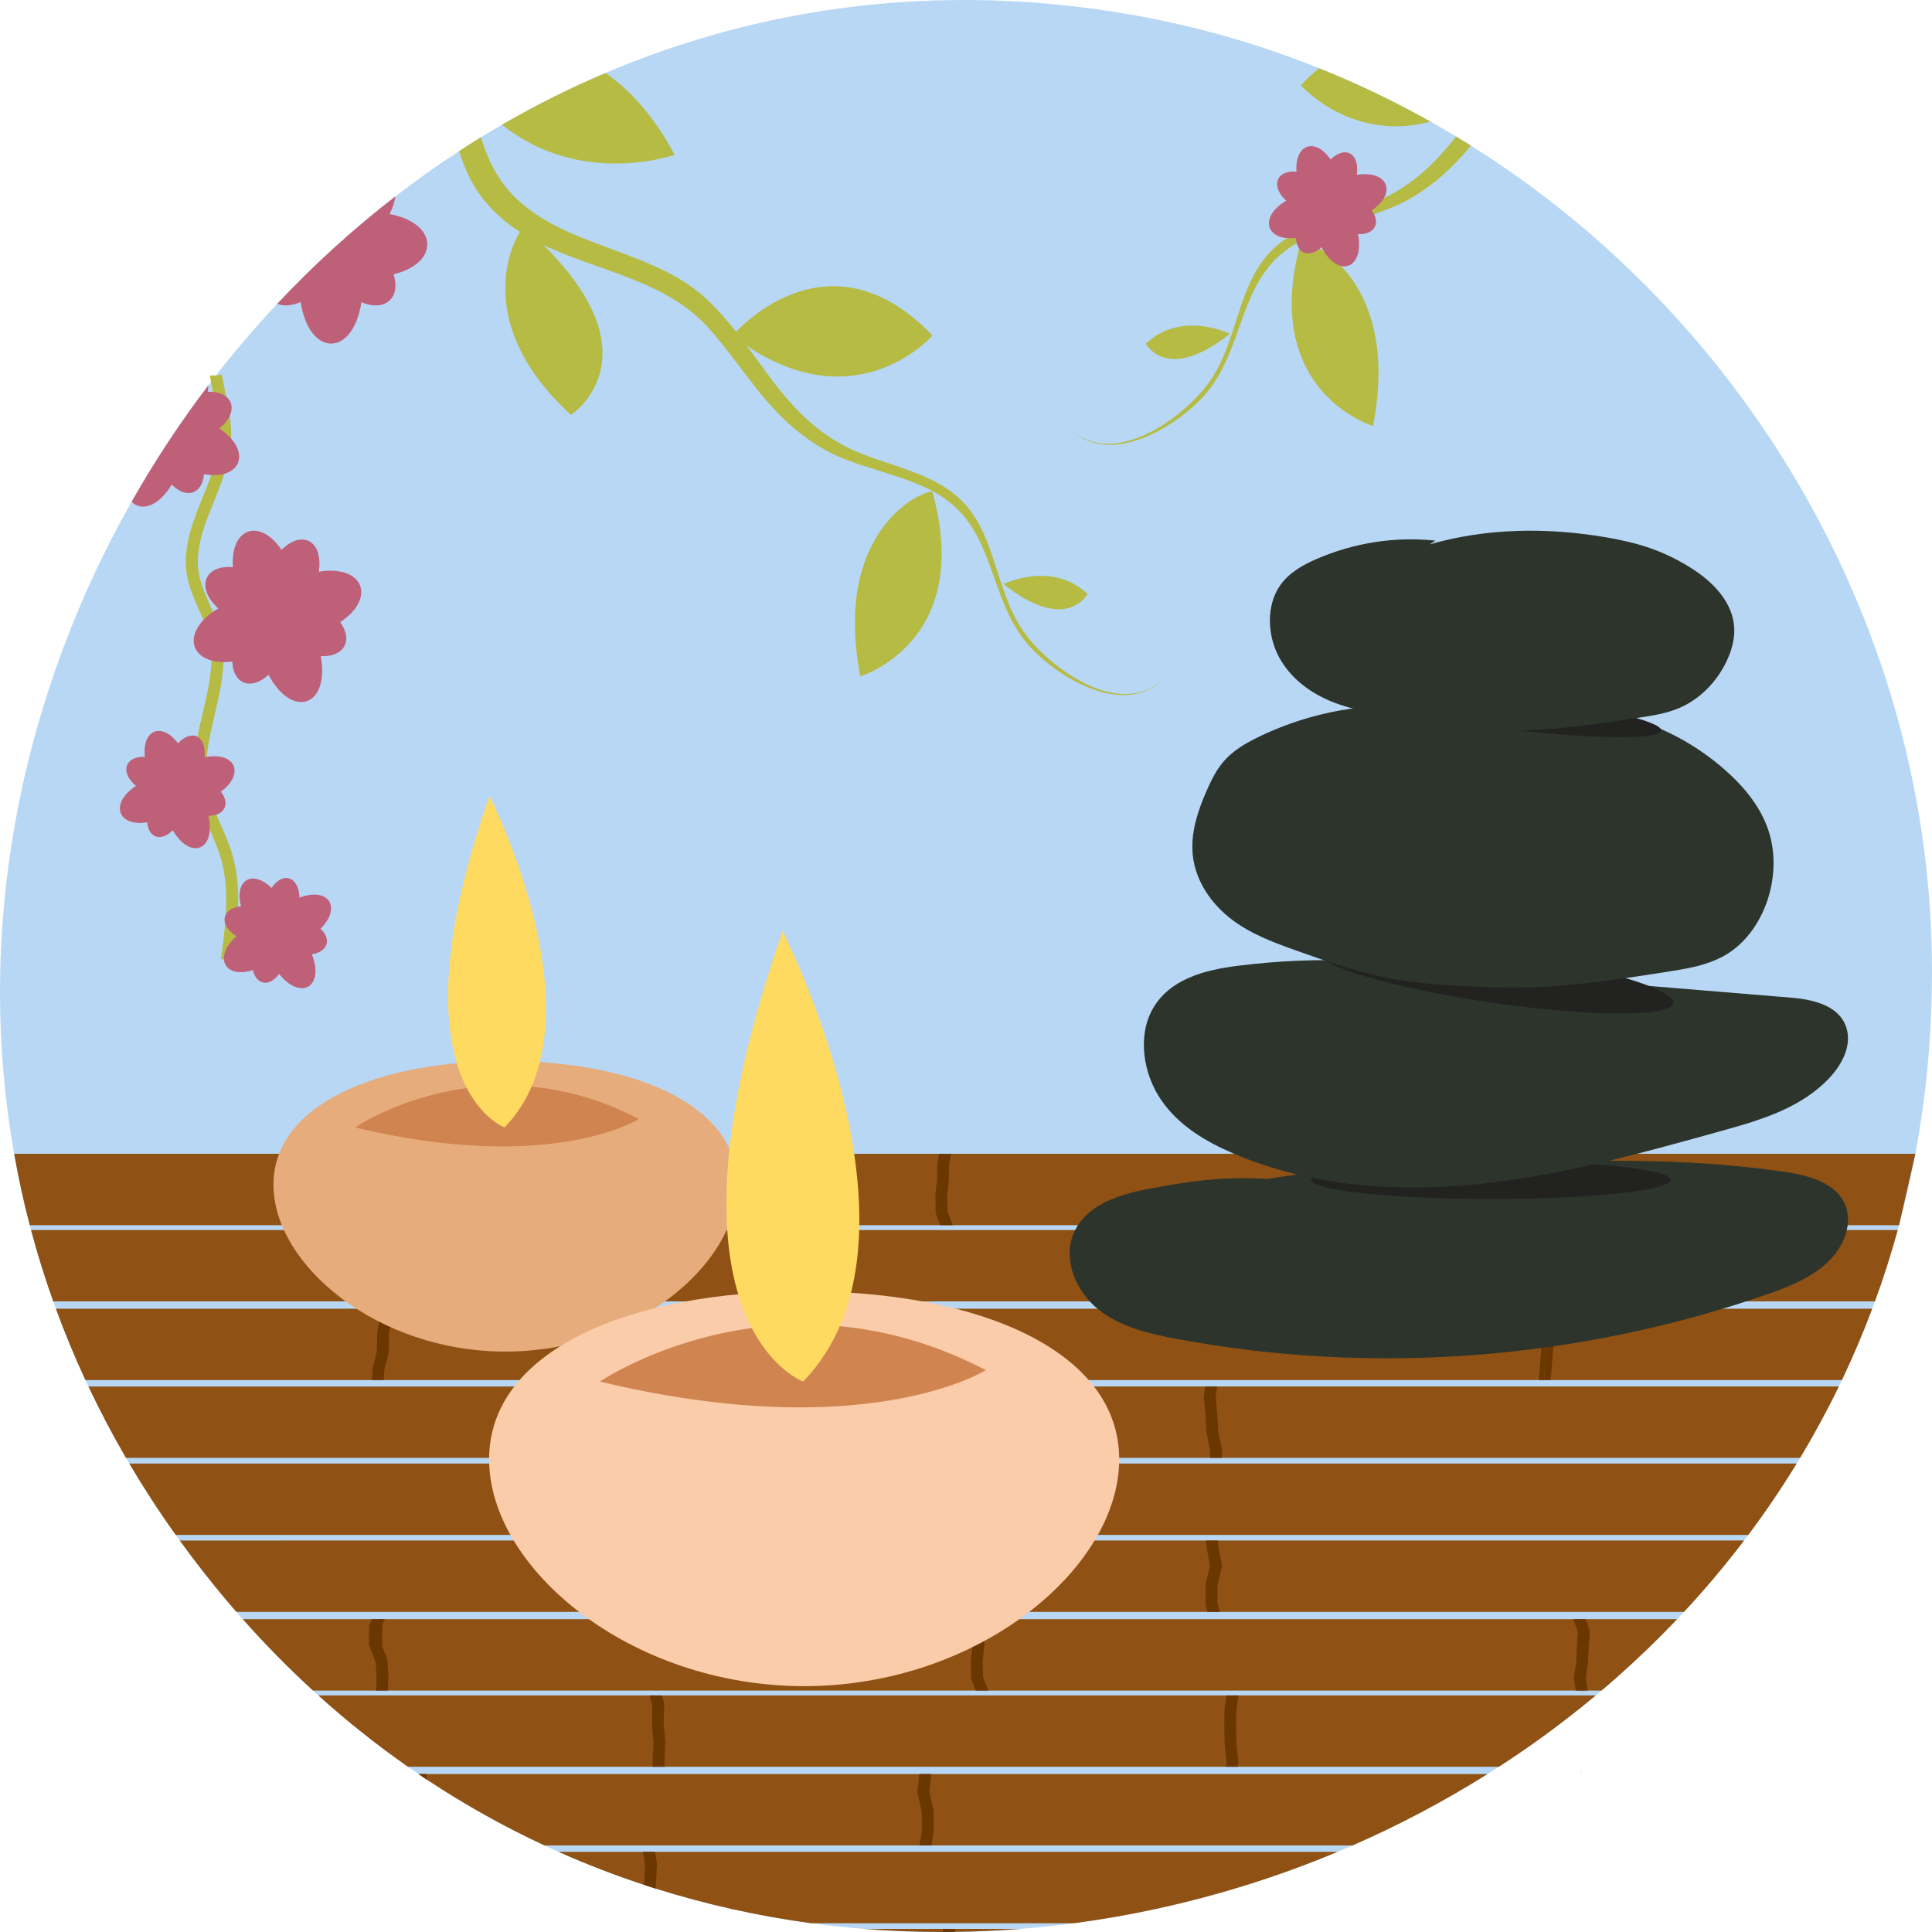 <?xml version="1.0" encoding="iso-8859-1"?>
<!-- Generator: Adobe Illustrator 19.2.1, SVG Export Plug-In . SVG Version: 6.00 Build 0)  -->
<svg version="1.1" xmlns="http://www.w3.org/2000/svg" xmlns:xlink="http://www.w3.org/1999/xlink" x="0px" y="0px"
	 viewBox="0 0 965 965" style="enable-background:new 0 0 965 965;" xml:space="preserve">
<g id="Candles__x26__Stones">
	<g>
		<path style="fill:#B8D7F4;" d="M965,485.206c0,6.797-0.13,13.532-0.39,20.206c-0.01,0.153-0.02,0.307-0.02,0.45
			c-0.31,7.595-0.781,15.118-1.421,22.56c-0.17,2.119-0.37,4.227-0.571,6.326c-1.391,14.136-3.373,27.995-5.916,41.557
			c-2.262,12.13-4.985,24.013-8.128,35.662c-0.22,0.809-0.43,1.617-0.661,2.416c-3.343,12.15-7.147,24.034-11.401,35.651
			c-0.44,1.208-0.891,2.426-1.341,3.633c-4.574,12.191-9.639,24.085-15.145,35.651c-0.511,1.075-1.021,2.139-1.542,3.204
			c-5.946,12.253-12.402,24.136-19.339,35.662c-0.571,0.952-1.141,1.894-1.722,2.835c-7.527,12.314-15.595,24.208-24.173,35.662
			c-0.691,0.931-1.391,1.852-2.092,2.784c-3.373,4.432-6.827,8.813-10.35,13.112c-6.326,7.738-12.893,15.262-19.679,22.549
			c-1.131,1.218-2.262,2.426-3.413,3.624c-9.519,10.021-19.459,19.602-29.769,28.732c-2.633,2.344-5.295,4.657-7.988,6.93
			c-0.951,0.809-1.912,1.617-2.873,2.416c-5.005,4.187-10.1,8.26-15.265,12.232c-7.447,5.742-15.065,11.259-22.832,16.561
			c-3.413,2.334-6.847,4.616-10.32,6.858c-1.882,1.218-3.764,2.426-5.665,3.624c-21.551,13.542-44.113,25.467-67.416,35.661
			c-2.492,1.085-4.995,2.16-7.507,3.204c-13.833,5.793-27.927,10.993-42.211,15.558c-1.932,0.624-3.874,1.228-5.816,1.822
			c-27.307,8.393-55.304,14.525-83.621,18.271c-8.959,1.198-17.947,2.139-26.956,2.846c-10.811,0.849-21.661,1.351-32.512,1.484
			c-1.972,0.031-3.944,0.051-5.916,0.051c-13.173,0.01-26.346-0.491-39.498-1.535c-8.829-0.706-17.647-1.658-26.436-2.846
			c-26.175-3.552-52.131-9.274-77.576-17.288c-1.942-0.604-3.884-1.228-5.826-1.873c-14.434-4.75-28.698-10.236-42.732-16.49
			c-2.352-1.044-4.695-2.109-7.037-3.204c-20.11-9.366-39.739-20.308-58.727-32.877c-1.391-0.921-2.773-1.842-4.154-2.784
			c-1.762-1.198-3.513-2.406-5.265-3.624c-15.405-10.768-30.37-22.642-44.794-35.651c-0.881-0.798-1.772-1.607-2.653-2.416
			c-12.092-11.075-23.803-22.959-35.074-35.662c-1.061-1.198-2.122-2.405-3.183-3.624c-7.808-8.987-15.405-18.373-22.772-28.169
			c-1.872-2.487-3.714-4.985-5.525-7.493c-0.671-0.932-1.341-1.853-2.002-2.784c-8.368-11.73-16.096-23.624-23.203-35.662
			c-0.551-0.942-1.111-1.894-1.652-2.835c-6.847-11.761-13.093-23.665-18.758-35.662c-0.511-1.065-1.011-2.129-1.501-3.204
			c-5.475-11.792-10.39-23.686-14.754-35.651c-0.45-1.208-0.891-2.415-1.321-3.633c-4.214-11.822-7.908-23.717-11.091-35.651
			c-0.22-0.809-0.43-1.617-0.641-2.416c-3.093-11.853-5.686-23.747-7.788-35.662c-4.815-27.155-7.117-54.413-7.067-81.508
			c0.03-21.935,1.602-43.758,4.624-65.325c8.799-62.97,29.929-123.782,61.13-178.871c11.451-20.205,24.244-39.633,38.297-58.119
			c1.251-1.658,2.522-3.306,3.804-4.944c0,0,0,0,0-0.01c9.659-12.385,19.859-24.32,30.6-35.764
			c18.188-19.387,37.907-37.351,58.967-53.626c10.3-7.963,20.93-15.528,31.861-22.652c3.613-2.354,7.257-4.668,10.941-6.93
			c3.483-2.129,6.997-4.228,10.54-6.275c16.606-9.622,33.833-18.261,51.64-25.825c13.453-5.722,27.227-10.829,41.3-15.272
			C412.672-0.606,488.797-6.645,568.945,8.043c14.904,2.733,29.549,6.162,43.923,10.277c15.675,4.473,31.02,9.745,45.985,15.753
			c19.209,7.707,37.807,16.643,55.704,26.695c4.284,2.395,8.538,4.872,12.742,7.411c2.482,1.494,4.945,3.009,7.397,4.555
			C873.331,159.697,965,315.323,965,485.206z"/>
		<g>
			<g>
				<path style="fill:#8F5214;" d="M956.682,576.305h-45.714H774.384h-3.483h-2.703h-184.6H475.093h-2.372H472.1h-2.993h-4.144
					H363.094h-77.686h-95.183h-15.795h-1.171h-2.042h-3.243H7.068c2.102,11.914,4.695,23.808,7.788,35.662h155.251h2.873h0.08h2.973
					h51.57h66.765h31.351h130.277h13.643h6.226h109.727H769.39h2.993h0.14h2.843h93.141h80.048L956.682,576.305z"/>
				<path style="fill:#8F5214;" d="M947.893,614.382c-3.343,12.15-7.147,24.034-11.401,35.651H26.587
					c-4.214-11.822-7.908-23.717-11.091-35.651H947.893z"/>
				<path style="fill:#8F5214;" d="M935.151,653.667c-4.574,12.191-9.639,24.085-15.145,35.651H42.662
					c-5.475-11.792-10.39-23.686-14.754-35.651H935.151z"/>
				<path style="fill:#8F5214;" d="M918.465,692.522c-5.946,12.253-12.402,24.136-19.339,35.662H62.922
					c-6.847-11.761-13.093-23.665-18.758-35.662H918.465z"/>
				<path style="fill:#8F5214;" d="M897.404,731.019c-7.527,12.314-15.595,24.208-24.173,35.662H87.776
					c-8.368-11.73-16.096-23.624-23.203-35.662H897.404z"/>
				<path style="fill:#8F5214;" d="M871.139,769.465c-3.373,4.432-6.827,8.813-10.35,13.112
					c-6.326,7.738-12.893,15.262-19.679,22.549H118.076c-7.808-8.987-15.405-18.373-22.772-28.169
					c-1.872-2.487-3.714-4.985-5.525-7.493H871.139z"/>
				<g>
					<g>
						<polygon style="fill:#6A3700;" points="173.262,576.308 173.238,579.088 173.156,589.736 173.061,600.989 172.848,597.206 
							169.551,588.624 169.598,580.055 171.217,576.308 						"/>
					</g>
					<g>
						<polygon style="fill:#6A3700;" points="176.3,605.776 176.028,611.964 173.061,611.964 172.978,611.964 170.106,611.964 
							170.378,605.812 169.929,597.859 166.584,589.192 166.643,579.402 167.978,576.308 174.432,576.308 173.238,579.088 
							172.541,580.695 172.506,588.056 173.156,589.736 175.768,596.553 						"/>
					</g>
				</g>
				<g>
					<g>
						<polygon style="fill:#6A3700;" points="475.864,611.964 473.251,605.099 473.098,597.569 473.901,589.664 474.067,581.626 
							475.095,576.308 472.72,576.308 472.105,576.308 469.103,576.308 468.204,580.961 468.003,589.301 467.188,597.387 
							467.353,605.957 469.635,611.964 						"/>
					</g>
				</g>
				<g>
					<g>
						<polygon style="fill:#6A3700;" points="772.579,613.209 772.378,611.964 771.349,605.558 772.023,601.11 772.52,611.964 
													"/>
					</g>
					<g>
						<polygon style="fill:#6A3700;" points="776.361,582.267 775.806,590.425 775.451,598.294 774.34,605.546 775.368,611.964 
							772.52,611.964 769.387,611.964 768.359,605.558 769.576,597.641 769.896,590.135 770.392,582.944 768.194,576.308 
							770.9,576.308 774.387,576.308 						"/>
					</g>
				</g>
				<g>
					<g>
						<polygon style="fill:#6A3700;" points="599.914,639.063 600.859,648.08 600.528,650.038 594.536,650.038 594.902,647.874 
							594.015,639.353 593.779,630.65 593.909,621.44 594.914,614.381 600.895,614.381 599.795,622.105 599.689,630.602 						"/>
					</g>
				</g>
				<g>
					<g>
						<polygon style="fill:#6A3700;" points="314.144,647.282 314.25,650.038 308.328,650.038 308.222,647.234 308.706,637.878 
							307.855,628.499 308.127,619.361 306.673,614.381 312.832,614.381 314.061,618.576 313.777,628.306 314.628,637.77 						"/>
					</g>
				</g>
				<g>
					<g>
						<polygon style="fill:#6A3700;" points="188.805,689.32 191.677,689.32 191.961,684.377 194.16,675.674 194.254,666.911 
							195.566,658.196 195.318,653.664 192.351,653.664 191.76,653.664 189.396,653.664 189.633,657.906 188.38,666.198 
							188.262,674.876 186.169,683.144 185.768,689.32 188.722,689.32 						"/>
					</g>
				</g>
				<g>
					<g>
						<polygon style="fill:#6A3700;" points="448.642,682.31 447.508,689.32 441.515,689.32 442.732,681.826 442.709,672.737 
							440.51,662.922 441.42,653.664 447.354,653.664 446.491,662.536 448.607,672.048 						"/>
					</g>
				</g>
				<g>
					<polygon style="fill:#6A3700;" points="769.346,661.605 770.032,671.178 769.31,680.593 768.59,689.32 771.474,689.32 
						772.017,653.664 769.133,653.664 					"/>
					<polygon style="fill:#6A3700;" points="775.244,661.363 775.043,653.664 772.088,653.664 772.041,651.851 772.017,653.664 
						771.556,689.32 774.511,689.32 775.197,681.089 775.965,671.19 					"/>
				</g>
				<g>
					<g>
						<polygon style="fill:#6A3700;" points="610.398,728.179 604.488,728.179 604.464,724.565 602.609,715.573 602.148,706.822 
							601.273,697.696 602.018,692.523 607.975,692.523 607.218,697.829 608.034,706.423 608.507,715.005 610.374,723.901 						"/>
					</g>
				</g>
				<g>
					<g>
						<polygon style="fill:#6A3700;" points="309.463,717.18 310.243,726.463 310.196,728.179 304.274,728.179 304.321,726.632 
							303.541,717.289 304.487,698.808 303.387,692.523 309.392,692.523 310.432,698.434 						"/>
					</g>
				</g>
				<g>
					<g>
						<polygon style="fill:#6A3700;" points="460.45,759.617 461.68,766.676 455.687,766.676 454.434,759.521 456.349,750.25 
							453.169,741.028 453.323,731.02 453.323,730.971 459.233,731.068 459.091,740.037 462.483,749.851 						"/>
					</g>
				</g>
				<g>
					<g>
						<polygon style="fill:#6A3700;" points="608.057,800.809 609.322,805.124 603.152,805.124 602.148,801.68 602.183,791.321 
							604.346,782.075 602.644,772.828 602.396,769.468 608.329,769.468 608.53,772.2 610.386,782.22 608.093,792.046 						"/>
					</g>
				</g>
				<g>
					<g>
						<polygon style="fill:#6A3700;" points="325.467,785.108 322.429,793.545 323.954,802.018 323.978,805.124 318.08,805.124 
							318.056,802.332 316.318,793.025 319.581,783.972 319.734,776.14 318.091,769.468 324.19,769.468 325.668,775.451 						"/>
					</g>
				</g>
			</g>
			<g>
				<path style="fill:#8F5214;" d="M837.696,808.75c-9.519,10.021-19.459,19.602-29.769,28.732c-2.633,2.344-5.295,4.657-7.988,6.93
					H156.333c-12.092-11.075-23.803-22.959-35.074-35.662H837.696z"/>
				<path style="fill:#8F5214;" d="M797.067,846.827c-5.005,4.187-10.1,8.26-15.265,12.232
					c-7.447,5.742-15.065,11.259-22.832,16.561c-3.413,2.334-6.847,4.616-10.32,6.858h-544.87
					c-15.405-10.768-30.37-22.642-44.794-35.651H797.067z"/>
				<path style="fill:#8F5214;" d="M742.984,886.102c-21.551,13.542-44.113,25.467-67.416,35.661H271.925
					c-20.11-9.366-39.739-20.308-58.727-32.877c-1.391-0.921-2.773-1.842-4.154-2.784H742.984z"/>
				<path style="fill:#8F5214;" d="M620.034,942.348c-27.307,8.393-55.304,14.525-83.621,18.271H405.095
					c-26.175-3.552-52.131-9.274-77.576-17.288c-1.942-0.604-3.884-1.228-5.826-1.873c-14.434-4.75-28.698-10.236-42.732-16.49
					h389.099c-13.833,5.793-27.927,10.993-42.211,15.558"/>
				<path style="fill:#8F5214;" d="M509.457,963.464c-10.811,0.849-21.661,1.351-32.512,1.484c-1.972,0.031-3.944,0.051-5.916,0.051
					c-13.173,0.01-26.346-0.491-39.498-1.535H509.457z"/>
				<g>
					<g>
						<polygon style="fill:#6A3700;" points="190.992,808.751 190.968,811.531 190.886,822.179 190.791,833.432 190.578,829.649 
							187.28,821.067 187.328,812.497 188.947,808.751 						"/>
					</g>
					<g>
						<polygon style="fill:#6A3700;" points="194.03,838.218 193.758,844.407 190.791,844.407 190.708,844.407 187.836,844.407 
							188.108,838.255 187.659,830.302 184.314,821.635 184.373,811.845 185.708,808.751 192.162,808.751 190.968,811.531 
							190.271,813.138 190.235,820.499 190.886,822.179 193.498,828.996 						"/>
					</g>
				</g>
				<g>
					<g>
						<polygon style="fill:#6A3700;" points="493.593,844.407 490.981,837.542 490.828,830.011 491.631,822.107 491.797,814.069 
							492.825,808.751 490.449,808.751 489.835,808.751 486.832,808.751 485.934,813.404 485.733,821.744 484.918,829.83 
							485.083,838.4 487.364,844.407 						"/>
					</g>
				</g>
				<g>
					<g>
						<polygon style="fill:#6A3700;" points="790.309,845.652 790.108,844.407 789.079,838.001 789.753,833.553 790.25,844.407 
													"/>
					</g>
					<g>
						<polygon style="fill:#6A3700;" points="794.091,814.709 793.535,822.868 793.181,830.737 792.07,837.989 793.098,844.407 
							790.25,844.407 787.117,844.407 786.089,838.001 787.306,830.084 787.626,822.578 788.122,815.386 785.924,808.751 
							788.63,808.751 792.117,808.751 						"/>
					</g>
				</g>
				<g>
					<g>
						<polygon style="fill:#6A3700;" points="617.643,871.506 618.589,880.522 618.258,882.48 612.265,882.48 612.632,880.317 
							611.745,871.796 611.509,863.093 611.639,853.883 612.644,846.824 618.624,846.824 617.525,854.548 617.419,863.045 						"/>
					</g>
				</g>
				<g>
					<g>
						<polygon style="fill:#6A3700;" points="331.873,879.725 331.98,882.48 326.058,882.48 325.952,879.676 326.436,870.321 
							325.585,860.942 325.857,851.804 324.403,846.824 330.561,846.824 331.791,851.018 331.507,860.748 332.358,870.212 						"/>
					</g>
				</g>
				<g>
					<g>
						<path style="fill:#6A3700;" d="M213.198,888.886c-1.391-0.921-2.773-1.842-4.154-2.784h4.004L213.198,888.886z"/>
					</g>
				</g>
				<g>
					<g>
						<polygon style="fill:#6A3700;" points="466.372,914.752 465.237,921.763 459.245,921.763 460.462,914.269 460.439,905.18 
							458.24,895.365 459.15,886.107 465.084,886.107 464.221,894.978 466.337,904.491 						"/>
					</g>
				</g>
				<g>
					<polygon style="fill:#6A3700;" points="789.82,886.102 789.749,886.102 789.769,884.29 					"/>
				</g>
				<g>
					<g>
						<path style="fill:#6A3700;" d="M328.16,930.874l-0.641,12.457c-1.942-0.604-3.884-1.228-5.826-1.873l0.521-10.205
							l-1.101-6.285h6.006L328.16,930.874z"/>
					</g>
				</g>
				<g>
					<g>
						<path style="fill:#6A3700;" d="M476.965,963.515l-0.02,1.433c-1.972,0.031-3.944,0.051-5.916,0.051l0.02-1.535v-0.051
							l2.963,0.051L476.965,963.515z"/>
					</g>
				</g>
			</g>
			<g>
				<path style="fill:#2C342C;" d="M633.358,588.814c-23.253-1.109-37.431,0.813-60.322,5.133
					c-14.665,2.768-31.089,8.269-36.874,22.325c-5.417,13.161,1.436,28.961,12.434,37.761c10.997,8.8,25.163,12.118,38.899,14.691
					c98.362,18.43,201.299,10.526,295.938-22.505c14.125-4.93,29.213-11.389,36.363-24.785c3.044-5.704,4.338-12.672,2.175-18.783
					c-4.291-12.122-19.063-15.693-31.55-17.469c-65.65-9.339-128.972-4.629-197.394-0.628
					C673.334,585.706,660.89,584.075,633.358,588.814z"/>
				<ellipse style="fill:#222221;" cx="744.691" cy="589.307" rx="89.752" ry="9.552"/>
				<path style="fill:#2C342C;" d="M738.936,487.431c-39.831-8.425-80.819-10.109-121.104-4.977
					c-15.918,2.028-33.651,6.472-42.107,21.543c-7.759,13.83-4.563,32.731,4.397,45.64c8.96,12.909,22.563,20.813,36.289,26.649
					c38.656,16.435,81.137,19.375,122.363,15.102c41.227-4.273,81.572-15.504,121.726-26.699
					c19.394-5.407,39.792-11.424,53.959-27.057c5.65-6.235,10.276-15.142,7.986-23.603c-3.194-11.798-16.767-14.796-27.859-15.712
					c-55.634-4.598-111.269-9.196-166.903-13.795L738.936,487.431z"/>
				<path style="fill:#222221;" d="M835.755,501.002c-0.975,7.016-41.549,6.924-90.624-0.205s-88.07-18.595-87.095-25.611
					c0.975-7.016,41.549-6.924,90.624,0.205C797.736,482.519,836.73,493.986,835.755,501.002z"/>
				<path style="fill:#2C342C;" d="M732.877,356.798c-34.716-8.51-71.846-4.466-104.399,11.369
					c-6.362,3.095-12.687,6.736-17.445,12.344c-3.575,4.214-6.112,9.363-8.39,14.565c-4.375,9.989-8.009,20.925-6.88,31.956
					c1.363,13.326,9.627,24.824,19.644,32.362s21.731,11.722,33.265,15.811c13.387,4.746,26.811,9.502,40.609,12.469
					c12.952,2.785,26.14,3.973,39.315,4.75c12.712,0.75,25.452,1.121,38.174,0.637c22.127-0.842,44.101-4.264,66.025-7.682
					c9.605-1.497,19.4-3.058,28.092-7.824c20.513-11.247,30.62-41.333,21.733-64.692c-4.299-11.3-12.188-20.499-20.842-28.148
					c-14.742-13.03-32.191-22.281-50.6-26.83c-26.343-6.509-53.751-3.397-80.592-0.254L732.877,356.798z"/>
				<path style="fill:#222221;" d="M829.766,364.936c-0.557,4.751-36.842,4.206-81.044-1.215s-79.583-13.668-79.026-18.419
					c0.557-4.75,36.842-4.206,81.044,1.216S830.323,360.186,829.766,364.936z"/>
				<path style="fill:#2C342C;" d="M717.013,270.04c-20.212-2.16-40.877,1.065-59.762,9.329c-6.755,2.955-13.53,6.763-17.935,13.157
					c-6.837,9.923-6.332,24.511-0.671,35.305c5.661,10.793,15.637,18.13,26.203,22.477c10.566,4.347,21.841,6.036,32.976,7.973
					c12.84,2.233,25.649,4.835,38.604,5.984c27.494,2.438,55.079-1.705,82.407-5.839c6.561-0.992,13.185-2.002,19.39-4.561
					c10.611-4.375,19.609-13.361,24.631-24.599c2.126-4.757,3.573-10.004,3.368-15.306c-0.491-12.712-10.084-22.641-19.938-29.183
					c-6.977-4.631-14.449-8.346-22.211-11.042c-7.332-2.547-14.899-4.181-22.496-5.459c-29.062-4.889-59.074-4.56-87.518,3.652
					L717.013,270.04z"/>
			</g>
			<g>
				<path style="fill:#E7AC7B;" d="M368.198,591.724c0,40.077-51.848,83.368-115.805,83.368s-115.806-43.29-115.806-83.368
					c0-40.077,51.848-61.765,115.806-61.765S368.198,551.646,368.198,591.724z"/>
				<path style="fill:#D08450;" d="M177.327,563.135c0,0,64.881-44.246,141.833-4.209
					C319.16,558.926,275.403,586.709,177.327,563.135z"/>
				<path style="fill:#FFDA61;" d="M252.015,563.135c0,0-58.091-21.26-7.544-165.526
					C244.471,397.609,302.562,511.105,252.015,563.135z"/>
			</g>
			<g>
				<path style="fill:#FACCA9;" d="M559.024,728.913c0,54.46-70.455,113.287-157.365,113.287s-157.365-58.826-157.365-113.287
					c0-54.46,70.455-83.931,157.365-83.931S559.024,674.452,559.024,728.913z"/>
				<path style="fill:#D08450;" d="M299.653,690.064c0,0,88.166-60.125,192.734-5.719
					C492.387,684.345,432.927,722.099,299.653,690.064z"/>
				<path style="fill:#FFDA61;" d="M401.146,690.064c0,0-78.939-28.89-10.252-224.929
					C390.894,465.135,469.833,619.362,401.146,690.064z"/>
			</g>
			<g>
				<path style="fill:#B6BB44;" d="M581.156,339.07c-19.209,19.458-52.221-0.143-66.745-16.07
					c-17.627-19.336-17.347-46.593-33.302-65.581c-17.147-20.4-48.387-20.523-70.349-33.461
					c-26.446-15.569-36.576-36.818-55.894-59.101c-21.481-24.781-55.414-29.029-83.511-42.54c-4.024-1.935-7.928-4.064-11.661-6.469
					c-7.407-4.77-14.134-10.625-19.749-18.271c-4.965-6.755-8.108-14.289-10.66-22.089c3.613-2.354,7.257-4.668,10.941-6.93
					c2.022,6.5,4.484,12.805,8.048,18.65c22.342,36.614,74.573,34.198,104.372,61.927c5.585,5.2,10.46,10.799,15.005,16.551
					c1.832,2.313,3.604,4.647,5.345,7.001c13.853,18.639,25.865,37.883,48.577,49.91c20.44,10.819,47.987,12.467,62.861,32.171
					c13.783,18.261,13.813,43.471,27.967,62.265C525.773,334.791,560.076,359.285,581.156,339.07z"/>
				<path style="fill:#B6BB44;" d="M336.949,77.319c0,0-46.866,16.613-86.184-15.037c16.606-9.622,33.833-18.261,51.64-25.825
					C314.587,44.872,326.559,57.82,336.949,77.319z"/>
				<path style="fill:#B6BB44;" d="M261.813,113.448c-1.346-1.18-31.38,43.688,23.388,93.802
					C285.2,207.249,333.067,175.87,261.813,113.448z"/>
				<path style="fill:#B6BB44;" d="M365.903,167.576c0,0,46.689-55.39,99.878,0C465.781,167.576,425.594,213.715,365.903,167.576z"
					/>
				<path style="fill:#B6BB44;" d="M465.781,245.931c-0.803-2.908-50.826,15.713-36.051,91.86
					C429.73,337.791,486.466,320.869,465.781,245.931z"/>
				<path style="fill:#B6BB44;" d="M501.241,291.719c0,0,24.231-11.945,41.961,4.977
					C543.202,296.696,532.704,316.821,501.241,291.719z"/>
			</g>
			<path style="fill:none;stroke:#B6BB44;stroke-width:6;stroke-miterlimit:10;" d="M113.321,479.454
				c0.35-2.538,0.701-5.097,1.021-7.667c0.28-2.17,0.541-4.34,0.761-6.52c0.4-3.787,0.701-7.585,0.831-11.372
				c0.32-8.946-0.3-17.821-2.833-26.367c-2.042-6.919-5.295-13.429-8.038-20.083c-1.852-4.494-3.473-9.048-4.354-13.829
				c-1.371-7.544-0.811-15.149,0.5-22.775c2.322-13.491,6.987-27.023,7.377-40.36c0.13-4.504-0.23-8.977-1.331-13.429
				c-0.811-3.275-2.002-6.428-3.323-9.55c-2.893-6.827-6.366-13.46-7.597-20.768c-2.883-17.022,6.757-32.929,12.372-49.5
				c1.942-5.712,3.403-11.515,3.704-17.462c0.06-1.198,0.08-2.395,0.04-3.593c-0.03-1.546-0.13-3.081-0.28-4.627
				c-0.51-5.087-1.582-10.144-2.633-15.21c-0.601-2.927-1.201-5.855-1.682-8.803c0,0,0,0,0-0.01"/>
			<path style="fill:#BF6079;" d="M196.602,136.994c3.644,11.802-4.104,18.895-16.096,13.962
				c-4.234,27.565-25.955,27.596-30.36-0.102c-4.665,1.976-8.698,2.139-11.691,0.911c18.188-19.387,37.907-37.351,58.967-53.626
				c-0.27,2.62-1.191,5.568-2.863,8.762C218.994,111.517,219.715,131.344,196.602,136.994z"/>
			<path style="fill:#BF6079;" d="M149.607,448.334c-0.445-10.695-8.364-13.156-13.974-4.819
				c-9.559-9.389-18.717-3.845-15.247,9.138c-9.739,1.109-11.324,9.411-2.251,14.921c-11.76,10.581-5.95,21.5,8.169,16.961
				c1.788,7.439,8.19,8.627,13.085,1.957c11.007,13.486,22.7,6.387,16.384-9.841c7.998-1.251,9.963-7.601,4.319-12.769
				C170.78,453.299,164.208,442.854,149.607,448.334z"/>
			<path style="fill:#BF6079;" d="M108.707,237.234c-2.012,0.164-4.284,0.061-6.797-0.369c-0.911,9.857-8.789,12.611-16.126,5.159
				c-6.907,11.362-15.425,13.439-20.03,8.577c11.451-20.205,24.244-39.633,38.297-58.119c-0.02,1.014-0.1,2.078-0.24,3.183
				c2.192-0.072,4.114,0.174,5.726,0.675c6.837,2.109,8.348,8.772,2.633,15.211c-0.741,0.829-1.602,1.658-2.593,2.477
				c1.041,0.706,2.002,1.423,2.873,2.15C123.581,225.472,120.798,236.24,108.707,237.234z"/>
			<path style="fill:#BF6079;" d="M159.242,285.55c2.317-15.39-8.302-21.188-18.61-10.911
				c-11.048-16.157-25.647-10.891-24.279,8.637c-14.204-1.229-18.757,10.159-7.331,20.641
				c-19.702,11.703-14.426,28.961,6.973,26.561c0.497,11.131,9.305,14.675,18.131,6.57c11.982,22.422,30.628,15.667,26.095-9.313
				c11.758,0.524,16.314-7.97,9.688-16.974C188.083,298.746,181.589,281.945,159.242,285.55z"/>
			<path style="fill:#BF6079;" d="M102.156,378.273c1.147-10.736-6.384-14.422-13.22-6.98c-8.137-10.85-18.095-6.746-16.565,6.741
				c-9.878-0.409-12.694,7.624-4.464,14.531c-13.302,8.723-9.132,20.517,5.624,18.186c0.676,7.697,6.885,9.878,12.759,3.987
				c8.971,15.162,21.689,9.901,17.804-7.267c8.162-0.004,11.067-6.031,6.207-12.063
				C122.533,386.518,117.532,375.079,102.156,378.273z"/>
			<g>
				<path style="fill:#B6BB44;" d="M727.299,68.179c2.482,1.494,4.945,3.009,7.397,4.555c-8.068,9.724-17.077,18.649-29.939,26.214
					c-5.656,3.337-11.932,5.814-18.428,8.015c-13.093,4.442-27.056,7.718-38.628,14.494c-4.955,2.887-9.469,6.428-13.293,10.963
					c-15.956,18.987-15.675,46.235-33.302,65.571c-14.524,15.927-47.536,35.528-66.745,16.07
					c21.081,20.216,55.384-4.279,68.757-22.038c14.154-18.793,14.184-44.004,27.967-62.254c3.323-4.411,7.287-7.912,11.661-10.819
					c14.334-9.519,33.092-12.611,48.497-20.001c0.911-0.44,1.812-0.891,2.703-1.361C708.28,90.001,718.35,79.551,727.299,68.179z"/>
				<path style="fill:#B6BB44;" d="M658.852,34.073c19.209,7.707,37.807,16.643,55.704,26.695
					c-39.829,10.492-64.823-18.199-64.823-18.199C652.796,39.375,655.839,36.55,658.852,34.073z"/>
				<path style="fill:#B6BB44;" d="M649.736,120.924c0.803-2.908,50.826,15.713,36.051,91.86
					C685.787,212.784,629.051,195.863,649.736,120.924z"/>
				<path style="fill:#B6BB44;" d="M614.276,166.712c0,0-24.231-11.945-41.961,4.977
					C572.316,171.689,582.814,191.814,614.276,166.712z"/>
			</g>
			<path style="fill:#BF6079;" d="M677.666,87.348c1.626-10.797-5.824-14.865-13.057-7.655c-7.751-11.335-17.993-7.641-17.034,6.059
				c-9.965-0.862-13.16,7.128-5.143,14.482c-13.822,8.21-10.121,20.319,4.892,18.635c0.349,7.809,6.528,10.296,12.721,4.61
				c8.406,15.731,21.488,10.992,18.308-6.534c8.249,0.368,11.446-5.591,6.797-11.909C697.901,96.607,693.345,84.82,677.666,87.348z"
				/>
		</g>
	</g>
</g>
<g id="Layer_1">
</g>
</svg>

